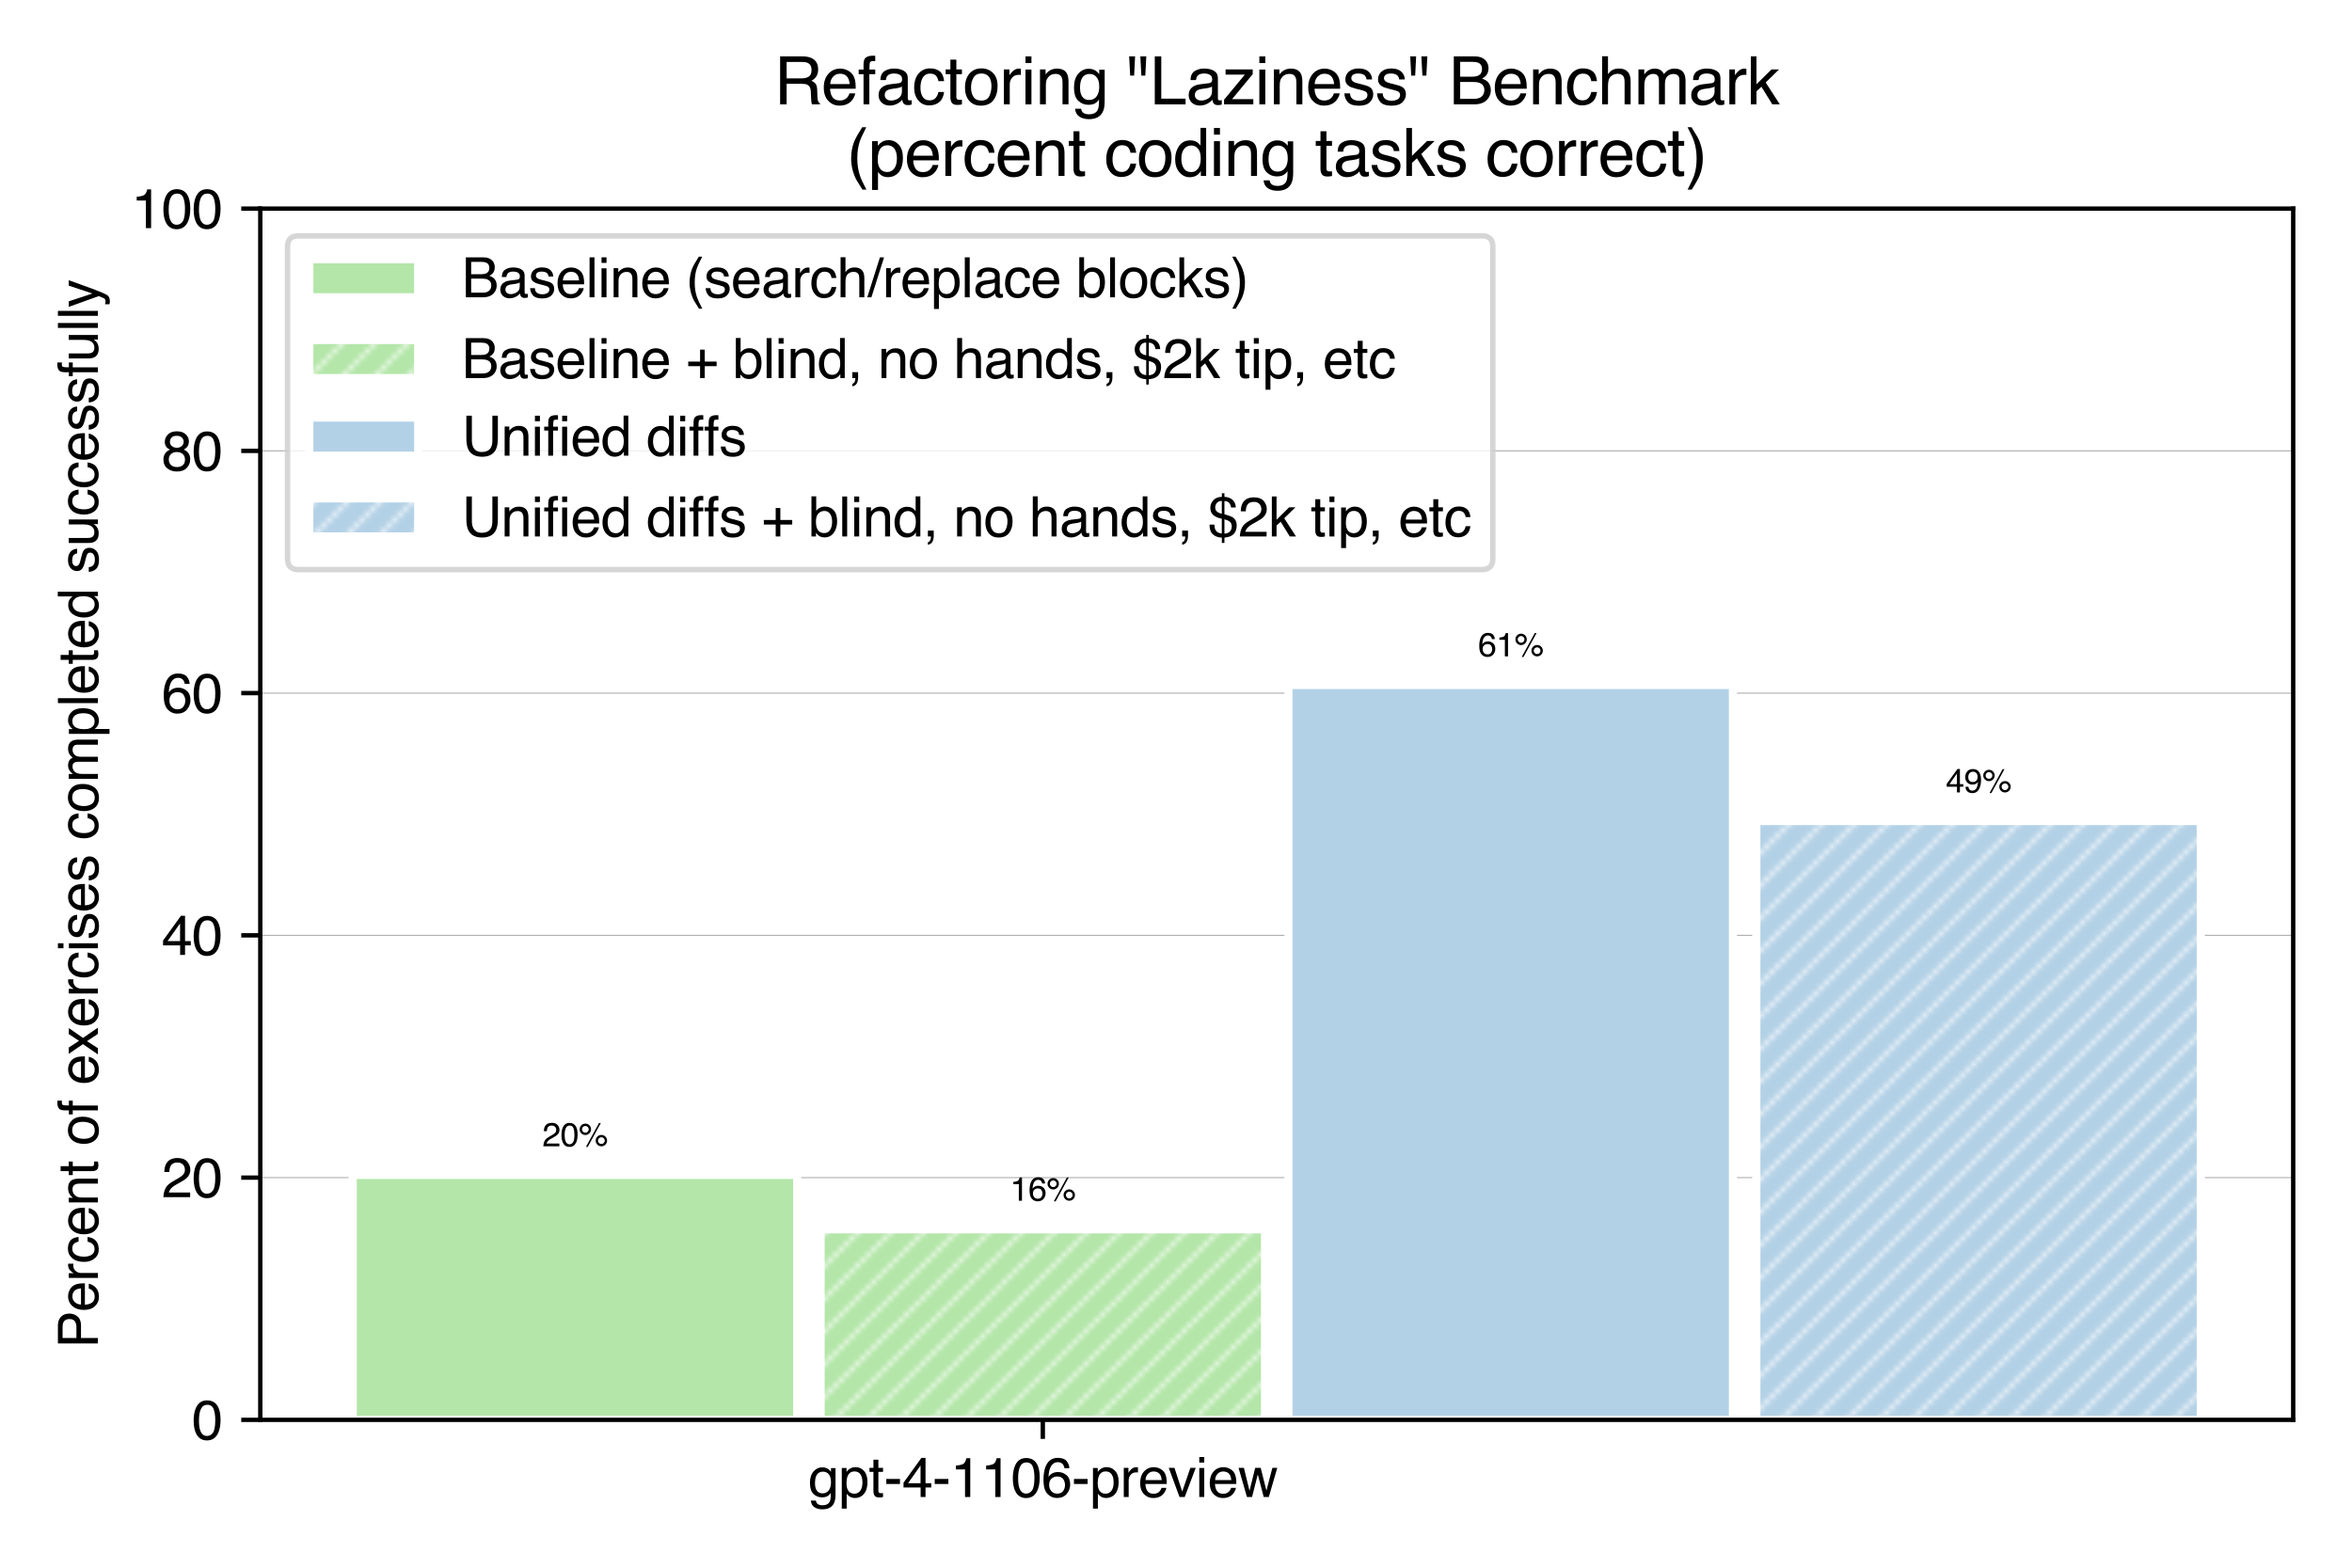 <svg xmlns="http://www.w3.org/2000/svg" xmlns:xlink="http://www.w3.org/1999/xlink" width="576" height="384" version="1.1" viewBox="0 0 432 288"><defs><style type="text/css">*{stroke-linejoin:round;stroke-linecap:butt}</style></defs><g id="figure_1"><g id="patch_1"><path d="M 0 288 L 432 288 L 432 0 L 0 0 z" style="fill:#fff"/></g><g id="axes_1"><g id="patch_2"><path d="M 47.81 260.84 L 421.2 260.84 L 421.2 38.328 L 47.81 38.328 z" style="fill:#fff"/></g><g id="matplotlib.axis_1"><g id="xtick_1"><g id="line2d_1"><defs><path id="ma02f6a44d0" d="M 0 0 L 0 3.5" style="stroke:#000;stroke-width:.8"/></defs><g><use x="191.537" y="260.84" xlink:href="#ma02f6a44d0" style="stroke:#000;stroke-width:.8"/></g></g><g id="text_1"><g transform="translate(148.462 275.013) scale(0.1 -0.1)"><defs><path id="Helvetica-67" d="M 1594 3406 Q 1988 3406 2281 3213 Q 2441 3103 2606 2894 L 2606 3316 L 3125 3316 L 3125 272 Q 3125 -366 2938 -734 Q 2588 -1416 1616 -1416 Q 1075 -1416 706 -1173 Q 338 -931 294 -416 L 866 -416 Q 906 -641 1028 -763 Q 1219 -950 1628 -950 Q 2275 -950 2475 -494 Q 2594 -225 2584 466 Q 2416 209 2178 84 Q 1941 -41 1550 -41 Q 1006 -41 598 345 Q 191 731 191 1622 Q 191 2463 602 2934 Q 1013 3406 1594 3406 z M 2606 1688 Q 2606 2309 2350 2609 Q 2094 2909 1697 2909 Q 1103 2909 884 2353 Q 769 2056 769 1575 Q 769 1009 998 714 Q 1228 419 1616 419 Q 2222 419 2469 966 Q 2606 1275 2606 1688 z M 1659 3428 L 1659 3428 z" transform="scale(0.016)"/><path id="Helvetica-70" d="M 1825 378 Q 2219 378 2480 708 Q 2741 1038 2741 1694 Q 2741 2094 2625 2381 Q 2406 2934 1825 2934 Q 1241 2934 1025 2350 Q 909 2038 909 1556 Q 909 1169 1025 897 Q 1244 378 1825 378 z M 369 3331 L 916 3331 L 916 2888 Q 1084 3116 1284 3241 Q 1569 3428 1953 3428 Q 2522 3428 2919 2992 Q 3316 2556 3316 1747 Q 3316 653 2744 184 Q 2381 -113 1900 -113 Q 1522 -113 1266 53 Q 1116 147 931 375 L 931 -1334 L 369 -1334 L 369 3331 z" transform="scale(0.016)"/><path id="Helvetica-74" d="M 525 4281 L 1094 4281 L 1094 3347 L 1628 3347 L 1628 2888 L 1094 2888 L 1094 703 Q 1094 528 1213 469 Q 1278 434 1431 434 Q 1472 434 1519 436 Q 1566 438 1628 444 L 1628 0 Q 1531 -28 1426 -40 Q 1322 -53 1200 -53 Q 806 -53 665 148 Q 525 350 525 672 L 525 2888 L 72 2888 L 72 3347 L 525 3347 L 525 4281 z" transform="scale(0.016)"/><path id="Helvetica-2d" d="M 266 2072 L 1834 2072 L 1834 1494 L 266 1494 L 266 2072 z" transform="scale(0.016)"/><path id="Helvetica-34" d="M 2116 1584 L 2116 3613 L 681 1584 L 2116 1584 z M 2125 0 L 2125 1094 L 163 1094 L 163 1644 L 2213 4488 L 2688 4488 L 2688 1584 L 3347 1584 L 3347 1094 L 2688 1094 L 2688 0 L 2125 0 z" transform="scale(0.016)"/><path id="Helvetica-31" d="M 613 3169 L 613 3600 Q 1222 3659 1462 3798 Q 1703 3938 1822 4456 L 2266 4456 L 2266 0 L 1666 0 L 1666 3169 L 613 3169 z" transform="scale(0.016)"/><path id="Helvetica-30" d="M 1731 4475 Q 2600 4475 2988 3759 Q 3288 3206 3288 2244 Q 3288 1331 3016 734 Q 2622 -122 1728 -122 Q 922 -122 528 578 Q 200 1163 200 2147 Q 200 2909 397 3456 Q 766 4475 1731 4475 z M 1725 391 Q 2163 391 2422 778 Q 2681 1166 2681 2222 Q 2681 2984 2493 3476 Q 2306 3969 1766 3969 Q 1269 3969 1039 3501 Q 809 3034 809 2125 Q 809 1441 956 1025 Q 1181 391 1725 391 z" transform="scale(0.016)"/><path id="Helvetica-36" d="M 1872 4494 Q 2622 4494 2917 4105 Q 3213 3716 3213 3303 L 2656 3303 Q 2606 3569 2497 3719 Q 2294 4000 1881 4000 Q 1409 4000 1131 3564 Q 853 3128 822 2316 Q 1016 2600 1309 2741 Q 1578 2866 1909 2866 Q 2472 2866 2890 2506 Q 3309 2147 3309 1434 Q 3309 825 2912 354 Q 2516 -116 1781 -116 Q 1153 -116 697 361 Q 241 838 241 1966 Q 241 2800 444 3381 Q 834 4494 1872 4494 z M 1831 384 Q 2275 384 2495 682 Q 2716 981 2716 1388 Q 2716 1731 2519 2042 Q 2322 2353 1803 2353 Q 1441 2353 1167 2112 Q 894 1872 894 1388 Q 894 963 1142 673 Q 1391 384 1831 384 z" transform="scale(0.016)"/><path id="Helvetica-72" d="M 428 3347 L 963 3347 L 963 2769 Q 1028 2938 1284 3180 Q 1541 3422 1875 3422 Q 1891 3422 1928 3419 Q 1966 3416 2056 3406 L 2056 2813 Q 2006 2822 1964 2825 Q 1922 2828 1872 2828 Q 1447 2828 1219 2554 Q 991 2281 991 1925 L 991 0 L 428 0 L 428 3347 z" transform="scale(0.016)"/><path id="Helvetica-65" d="M 1806 3422 Q 2163 3422 2497 3255 Q 2831 3088 3006 2822 Q 3175 2569 3231 2231 Q 3281 2000 3281 1494 L 828 1494 Q 844 984 1069 676 Q 1294 369 1766 369 Q 2206 369 2469 659 Q 2619 828 2681 1050 L 3234 1050 Q 3213 866 3089 639 Q 2966 413 2813 269 Q 2556 19 2178 -69 Q 1975 -119 1719 -119 Q 1094 -119 659 336 Q 225 791 225 1609 Q 225 2416 662 2919 Q 1100 3422 1806 3422 z M 2703 1941 Q 2669 2306 2544 2525 Q 2313 2931 1772 2931 Q 1384 2931 1121 2651 Q 859 2372 844 1941 L 2703 1941 z M 1753 3428 L 1753 3428 z" transform="scale(0.016)"/><path id="Helvetica-76" d="M 688 3347 L 1581 622 L 2516 3347 L 3131 3347 L 1869 0 L 1269 0 L 34 3347 L 688 3347 z" transform="scale(0.016)"/><path id="Helvetica-69" d="M 413 3331 L 984 3331 L 984 0 L 413 0 L 413 3331 z M 413 4591 L 984 4591 L 984 3953 L 413 3953 L 413 4591 z" transform="scale(0.016)"/><path id="Helvetica-77" d="M 672 3347 L 1316 709 L 1969 3347 L 2600 3347 L 3256 725 L 3941 3347 L 4503 3347 L 3531 0 L 2947 0 L 2266 2591 L 1606 0 L 1022 0 L 56 3347 L 672 3347 z" transform="scale(0.016)"/></defs><use xlink:href="#Helvetica-67"/><use x="55.615" xlink:href="#Helvetica-70"/><use x="111.23" xlink:href="#Helvetica-74"/><use x="139.014" xlink:href="#Helvetica-2d"/><use x="172.314" xlink:href="#Helvetica-34"/><use x="227.93" xlink:href="#Helvetica-2d"/><use x="261.23" xlink:href="#Helvetica-31"/><use x="316.846" xlink:href="#Helvetica-31"/><use x="372.461" xlink:href="#Helvetica-30"/><use x="428.076" xlink:href="#Helvetica-36"/><use x="483.691" xlink:href="#Helvetica-2d"/><use x="516.992" xlink:href="#Helvetica-70"/><use x="572.607" xlink:href="#Helvetica-72"/><use x="605.908" xlink:href="#Helvetica-65"/><use x="661.523" xlink:href="#Helvetica-76"/><use x="711.523" xlink:href="#Helvetica-69"/><use x="733.74" xlink:href="#Helvetica-65"/><use x="789.355" xlink:href="#Helvetica-77"/></g></g></g></g><g id="matplotlib.axis_2"><g id="ytick_1"><g id="line2d_2"><path d="M 47.81 260.84 L 421.2 260.84" clip-path="url(#p479ce647ef)" style="fill:none;stroke:#b0b0b0;stroke-width:.2;stroke-linecap:square"/></g><g id="line2d_3"><defs><path id="mff77fa9b35" d="M 0 0 L -3.5 0" style="stroke:#000;stroke-width:.8"/></defs><g><use x="47.81" y="260.84" xlink:href="#mff77fa9b35" style="stroke:#000;stroke-width:.8"/></g></g><g id="text_2"><g transform="translate(35.249 264.427) scale(0.1 -0.1)"><use xlink:href="#Helvetica-30"/></g></g></g><g id="ytick_2"><g id="line2d_4"><path d="M 47.81 216.338 L 421.2 216.338" clip-path="url(#p479ce647ef)" style="fill:none;stroke:#b0b0b0;stroke-width:.2;stroke-linecap:square"/></g><g id="line2d_5"><g><use x="47.81" y="216.338" xlink:href="#mff77fa9b35" style="stroke:#000;stroke-width:.8"/></g></g><g id="text_3"><g transform="translate(29.688 219.924) scale(0.1 -0.1)"><defs><path id="Helvetica-32" d="M 200 0 Q 231 578 439 1006 Q 647 1434 1250 1784 L 1850 2131 Q 2253 2366 2416 2531 Q 2672 2791 2672 3125 Q 2672 3516 2437 3745 Q 2203 3975 1813 3975 Q 1234 3975 1013 3538 Q 894 3303 881 2888 L 309 2888 Q 319 3472 525 3841 Q 891 4491 1816 4491 Q 2584 4491 2939 4075 Q 3294 3659 3294 3150 Q 3294 2613 2916 2231 Q 2697 2009 2131 1694 L 1703 1456 Q 1397 1288 1222 1134 Q 909 863 828 531 L 3272 531 L 3272 0 L 200 0 z" transform="scale(0.016)"/></defs><use xlink:href="#Helvetica-32"/><use x="55.615" xlink:href="#Helvetica-30"/></g></g></g><g id="ytick_3"><g id="line2d_6"><path d="M 47.81 171.835 L 421.2 171.835" clip-path="url(#p479ce647ef)" style="fill:none;stroke:#b0b0b0;stroke-width:.2;stroke-linecap:square"/></g><g id="line2d_7"><g><use x="47.81" y="171.835" xlink:href="#mff77fa9b35" style="stroke:#000;stroke-width:.8"/></g></g><g id="text_4"><g transform="translate(29.688 175.422) scale(0.1 -0.1)"><use xlink:href="#Helvetica-34"/><use x="55.615" xlink:href="#Helvetica-30"/></g></g></g><g id="ytick_4"><g id="line2d_8"><path d="M 47.81 127.333 L 421.2 127.333" clip-path="url(#p479ce647ef)" style="fill:none;stroke:#b0b0b0;stroke-width:.2;stroke-linecap:square"/></g><g id="line2d_9"><g><use x="47.81" y="127.333" xlink:href="#mff77fa9b35" style="stroke:#000;stroke-width:.8"/></g></g><g id="text_5"><g transform="translate(29.688 130.92) scale(0.1 -0.1)"><use xlink:href="#Helvetica-36"/><use x="55.615" xlink:href="#Helvetica-30"/></g></g></g><g id="ytick_5"><g id="line2d_10"><path d="M 47.81 82.83 L 421.2 82.83" clip-path="url(#p479ce647ef)" style="fill:none;stroke:#b0b0b0;stroke-width:.2;stroke-linecap:square"/></g><g id="line2d_11"><g><use x="47.81" y="82.83" xlink:href="#mff77fa9b35" style="stroke:#000;stroke-width:.8"/></g></g><g id="text_6"><g transform="translate(29.688 86.417) scale(0.1 -0.1)"><defs><path id="Helvetica-38" d="M 1741 2600 Q 2113 2600 2322 2808 Q 2531 3016 2531 3303 Q 2531 3553 2331 3762 Q 2131 3972 1722 3972 Q 1316 3972 1134 3762 Q 953 3553 953 3272 Q 953 2956 1187 2778 Q 1422 2600 1741 2600 z M 1775 384 Q 2166 384 2423 595 Q 2681 806 2681 1225 Q 2681 1659 2415 1884 Q 2150 2109 1734 2109 Q 1331 2109 1076 1879 Q 822 1650 822 1244 Q 822 894 1055 639 Q 1288 384 1775 384 z M 975 2384 Q 741 2484 609 2619 Q 363 2869 363 3269 Q 363 3769 725 4128 Q 1088 4488 1753 4488 Q 2397 4488 2762 4148 Q 3128 3809 3128 3356 Q 3128 2938 2916 2678 Q 2797 2531 2547 2391 Q 2825 2263 2984 2097 Q 3281 1784 3281 1284 Q 3281 694 2884 283 Q 2488 -128 1763 -128 Q 1109 -128 657 226 Q 206 581 206 1256 Q 206 1653 400 1942 Q 594 2231 975 2384 z" transform="scale(0.016)"/></defs><use xlink:href="#Helvetica-38"/><use x="55.615" xlink:href="#Helvetica-30"/></g></g></g><g id="ytick_6"><g id="line2d_12"><path d="M 47.81 38.328 L 421.2 38.328" clip-path="url(#p479ce647ef)" style="fill:none;stroke:#b0b0b0;stroke-width:.2;stroke-linecap:square"/></g><g id="line2d_13"><g><use x="47.81" y="38.328" xlink:href="#mff77fa9b35" style="stroke:#000;stroke-width:.8"/></g></g><g id="text_7"><g transform="translate(24.127 41.915) scale(0.1 -0.1)"><use xlink:href="#Helvetica-31"/><use x="55.615" xlink:href="#Helvetica-30"/><use x="111.23" xlink:href="#Helvetica-30"/></g></g></g><g id="text_8"><g transform="translate(17.983 247.677) rotate(-90) scale(0.1 -0.1)"><defs><path id="Helvetica-50" d="M 547 4591 L 2613 4591 Q 3225 4591 3600 4245 Q 3975 3900 3975 3275 Q 3975 2738 3640 2339 Q 3306 1941 2613 1941 L 1169 1941 L 1169 0 L 547 0 L 547 4591 z M 3347 3272 Q 3347 3778 2972 3959 Q 2766 4056 2406 4056 L 1169 4056 L 1169 2466 L 2406 2466 Q 2825 2466 3086 2644 Q 3347 2822 3347 3272 z" transform="scale(0.016)"/><path id="Helvetica-63" d="M 1703 3444 Q 2269 3444 2623 3169 Q 2978 2894 3050 2222 L 2503 2222 Q 2453 2531 2275 2736 Q 2097 2941 1703 2941 Q 1166 2941 934 2416 Q 784 2075 784 1575 Q 784 1072 996 728 Q 1209 384 1666 384 Q 2016 384 2220 598 Q 2425 813 2503 1184 L 3050 1184 Q 2956 519 2581 211 Q 2206 -97 1622 -97 Q 966 -97 575 383 Q 184 863 184 1581 Q 184 2463 612 2953 Q 1041 3444 1703 3444 z M 1616 3428 L 1616 3428 z" transform="scale(0.016)"/><path id="Helvetica-6e" d="M 413 3347 L 947 3347 L 947 2872 Q 1184 3166 1450 3294 Q 1716 3422 2041 3422 Q 2753 3422 3003 2925 Q 3141 2653 3141 2147 L 3141 0 L 2569 0 L 2569 2109 Q 2569 2416 2478 2603 Q 2328 2916 1934 2916 Q 1734 2916 1606 2875 Q 1375 2806 1200 2600 Q 1059 2434 1017 2257 Q 975 2081 975 1753 L 975 0 L 413 0 L 413 3347 z M 1734 3428 L 1734 3428 z" transform="scale(0.016)"/><path id="Helvetica-20" transform="scale(0.016)"/><path id="Helvetica-6f" d="M 1741 363 Q 2300 363 2508 786 Q 2716 1209 2716 1728 Q 2716 2197 2566 2491 Q 2328 2953 1747 2953 Q 1231 2953 997 2559 Q 763 2166 763 1609 Q 763 1075 997 719 Q 1231 363 1741 363 z M 1763 3444 Q 2409 3444 2856 3012 Q 3303 2581 3303 1744 Q 3303 934 2909 406 Q 2516 -122 1688 -122 Q 997 -122 590 345 Q 184 813 184 1600 Q 184 2444 612 2944 Q 1041 3444 1763 3444 z M 1744 3428 L 1744 3428 z" transform="scale(0.016)"/><path id="Helvetica-66" d="M 553 3856 Q 566 4206 675 4369 Q 872 4656 1434 4656 Q 1488 4656 1544 4653 Q 1600 4650 1672 4644 L 1672 4131 Q 1584 4138 1545 4139 Q 1506 4141 1472 4141 Q 1216 4141 1166 4008 Q 1116 3875 1116 3331 L 1672 3331 L 1672 2888 L 1109 2888 L 1109 0 L 553 0 L 553 2888 L 88 2888 L 88 3331 L 553 3331 L 553 3856 z" transform="scale(0.016)"/><path id="Helvetica-78" d="M 94 3347 L 822 3347 L 1591 2169 L 2369 3347 L 3053 3331 L 1925 1716 L 3103 0 L 2384 0 L 1553 1256 L 747 0 L 34 0 L 1213 1716 L 94 3347 z" transform="scale(0.016)"/><path id="Helvetica-73" d="M 747 1050 Q 772 769 888 619 Q 1100 347 1625 347 Q 1938 347 2175 483 Q 2413 619 2413 903 Q 2413 1119 2222 1231 Q 2100 1300 1741 1391 L 1294 1503 Q 866 1609 663 1741 Q 300 1969 300 2372 Q 300 2847 642 3140 Q 984 3434 1563 3434 Q 2319 3434 2653 2991 Q 2863 2709 2856 2384 L 2325 2384 Q 2309 2575 2191 2731 Q 1997 2953 1519 2953 Q 1200 2953 1036 2831 Q 872 2709 872 2509 Q 872 2291 1088 2159 Q 1213 2081 1456 2022 L 1828 1931 Q 2434 1784 2641 1647 Q 2969 1431 2969 969 Q 2969 522 2630 197 Q 2291 -128 1597 -128 Q 850 -128 539 211 Q 228 550 206 1050 L 747 1050 z M 1578 3428 L 1578 3428 z" transform="scale(0.016)"/><path id="Helvetica-6d" d="M 413 3347 L 969 3347 L 969 2872 Q 1169 3119 1331 3231 Q 1609 3422 1963 3422 Q 2363 3422 2606 3225 Q 2744 3113 2856 2894 Q 3044 3163 3297 3292 Q 3550 3422 3866 3422 Q 4541 3422 4784 2934 Q 4916 2672 4916 2228 L 4916 0 L 4331 0 L 4331 2325 Q 4331 2659 4164 2784 Q 3997 2909 3756 2909 Q 3425 2909 3186 2687 Q 2947 2466 2947 1947 L 2947 0 L 2375 0 L 2375 2184 Q 2375 2525 2294 2681 Q 2166 2916 1816 2916 Q 1497 2916 1236 2669 Q 975 2422 975 1775 L 975 0 L 413 0 L 413 3347 z" transform="scale(0.016)"/><path id="Helvetica-6c" d="M 428 4591 L 991 4591 L 991 0 L 428 0 L 428 4591 z" transform="scale(0.016)"/><path id="Helvetica-64" d="M 769 1634 Q 769 1097 997 734 Q 1225 372 1728 372 Q 2119 372 2370 708 Q 2622 1044 2622 1672 Q 2622 2306 2362 2611 Q 2103 2916 1722 2916 Q 1297 2916 1033 2591 Q 769 2266 769 1634 z M 1616 3406 Q 2000 3406 2259 3244 Q 2409 3150 2600 2916 L 2600 4606 L 3141 4606 L 3141 0 L 2634 0 L 2634 466 Q 2438 156 2169 18 Q 1900 -119 1553 -119 Q 994 -119 584 351 Q 175 822 175 1603 Q 175 2334 548 2870 Q 922 3406 1616 3406 z" transform="scale(0.016)"/><path id="Helvetica-75" d="M 975 3347 L 975 1125 Q 975 869 1056 706 Q 1206 406 1616 406 Q 2203 406 2416 931 Q 2531 1213 2531 1703 L 2531 3347 L 3094 3347 L 3094 0 L 2563 0 L 2569 494 Q 2459 303 2297 172 Q 1975 -91 1516 -91 Q 800 -91 541 388 Q 400 644 400 1072 L 400 3347 L 975 3347 z M 1747 3428 L 1747 3428 z" transform="scale(0.016)"/><path id="Helvetica-79" d="M 2503 3347 L 3125 3347 Q 3006 3025 2597 1878 Q 2291 1016 2084 472 Q 1597 -809 1397 -1090 Q 1197 -1372 709 -1372 Q 591 -1372 527 -1362 Q 463 -1353 369 -1328 L 369 -816 Q 516 -856 581 -865 Q 647 -875 697 -875 Q 853 -875 926 -823 Q 1000 -772 1050 -697 Q 1066 -672 1162 -440 Q 1259 -209 1303 -97 L 66 3347 L 703 3347 L 1600 622 L 2503 3347 z M 1597 3428 L 1597 3428 z" transform="scale(0.016)"/></defs><use xlink:href="#Helvetica-50"/><use x="66.699" xlink:href="#Helvetica-65"/><use x="122.314" xlink:href="#Helvetica-72"/><use x="155.615" xlink:href="#Helvetica-63"/><use x="205.615" xlink:href="#Helvetica-65"/><use x="261.23" xlink:href="#Helvetica-6e"/><use x="316.846" xlink:href="#Helvetica-74"/><use x="344.629" xlink:href="#Helvetica-20"/><use x="372.412" xlink:href="#Helvetica-6f"/><use x="428.027" xlink:href="#Helvetica-66"/><use x="455.811" xlink:href="#Helvetica-20"/><use x="483.594" xlink:href="#Helvetica-65"/><use x="539.209" xlink:href="#Helvetica-78"/><use x="589.209" xlink:href="#Helvetica-65"/><use x="644.824" xlink:href="#Helvetica-72"/><use x="678.125" xlink:href="#Helvetica-63"/><use x="728.125" xlink:href="#Helvetica-69"/><use x="750.342" xlink:href="#Helvetica-73"/><use x="800.342" xlink:href="#Helvetica-65"/><use x="855.957" xlink:href="#Helvetica-73"/><use x="905.957" xlink:href="#Helvetica-20"/><use x="933.74" xlink:href="#Helvetica-63"/><use x="983.74" xlink:href="#Helvetica-6f"/><use x="1039.355" xlink:href="#Helvetica-6d"/><use x="1122.656" xlink:href="#Helvetica-70"/><use x="1178.271" xlink:href="#Helvetica-6c"/><use x="1200.488" xlink:href="#Helvetica-65"/><use x="1256.104" xlink:href="#Helvetica-74"/><use x="1283.887" xlink:href="#Helvetica-65"/><use x="1339.502" xlink:href="#Helvetica-64"/><use x="1395.117" xlink:href="#Helvetica-20"/><use x="1422.9" xlink:href="#Helvetica-73"/><use x="1472.9" xlink:href="#Helvetica-75"/><use x="1528.516" xlink:href="#Helvetica-63"/><use x="1578.516" xlink:href="#Helvetica-63"/><use x="1628.516" xlink:href="#Helvetica-65"/><use x="1684.131" xlink:href="#Helvetica-73"/><use x="1734.131" xlink:href="#Helvetica-73"/><use x="1784.131" xlink:href="#Helvetica-66"/><use x="1811.914" xlink:href="#Helvetica-75"/><use x="1867.529" xlink:href="#Helvetica-6c"/><use x="1889.746" xlink:href="#Helvetica-6c"/><use x="1911.963" xlink:href="#Helvetica-79"/></g></g></g><g id="patch_3"><path d="M 64.782 260.84 L 146.421 260.84 L 146.421 215.838 L 64.782 215.838 z" clip-path="url(#p479ce647ef)" style="fill:#b3e6a8;stroke:#fff;stroke-width:1.5;stroke-linejoin:miter"/></g><g id="patch_4"><path d="M 150.718 260.84 L 232.357 260.84 L 232.357 225.838 L 150.718 225.838 z" clip-path="url(#p479ce647ef)" style="fill:url(#h762c7e11f2);stroke:#fff;stroke-width:1.5;stroke-linejoin:miter"/></g><g id="patch_5"><path d="M 236.653 260.84 L 318.292 260.84 L 318.292 125.833 L 236.653 125.833 z" clip-path="url(#p479ce647ef)" style="fill:#b3d1e6;stroke:#fff;stroke-width:1.5;stroke-linejoin:miter"/></g><g id="patch_6"><path d="M 322.589 260.84 L 404.228 260.84 L 404.228 150.834 L 322.589 150.834 z" clip-path="url(#p479ce647ef)" style="fill:url(#h26d9048a8e);stroke:#fff;stroke-width:1.5;stroke-linejoin:miter"/></g><g id="patch_7"><path d="M 47.81 260.84 L 47.81 38.328" style="fill:none;stroke:#000;stroke-width:.8;stroke-linejoin:miter;stroke-linecap:square"/></g><g id="patch_8"><path d="M 421.2 260.84 L 421.2 38.328" style="fill:none;stroke:#000;stroke-width:.8;stroke-linejoin:miter;stroke-linecap:square"/></g><g id="patch_9"><path d="M 47.81 260.84 L 421.2 260.84" style="fill:none;stroke:#000;stroke-width:.8;stroke-linejoin:miter;stroke-linecap:square"/></g><g id="patch_10"><path d="M 47.81 38.328 L 421.2 38.328" style="fill:none;stroke:#000;stroke-width:.8;stroke-linejoin:miter;stroke-linecap:square"/></g><g id="text_9"><g transform="translate(99.597 210.587) scale(0.06 -0.06)"><defs><path id="Helvetica-25" d="M 4363 2175 Q 4813 2175 5131 1856 Q 5450 1538 5450 1088 Q 5450 638 5131 319 Q 4813 0 4363 0 Q 3909 0 3590 319 Q 3272 638 3272 1088 Q 3272 1538 3590 1856 Q 3909 2175 4363 2175 z M 3909 4456 L 4256 4456 L 1753 -119 L 1406 -119 L 3909 4456 z M 1294 2606 Q 1563 2606 1752 2795 Q 1941 2984 1941 3250 Q 1941 3516 1752 3705 Q 1563 3894 1294 3894 Q 1028 3894 839 3706 Q 650 3519 650 3250 Q 650 2984 839 2795 Q 1028 2606 1294 2606 z M 1294 4341 Q 1747 4341 2065 4020 Q 2384 3700 2384 3250 Q 2384 2800 2065 2481 Q 1747 2163 1294 2163 Q 844 2163 525 2481 Q 206 2800 206 3250 Q 206 3700 525 4020 Q 844 4341 1294 4341 z M 4363 444 Q 4628 444 4817 633 Q 5006 822 5006 1088 Q 5006 1353 4817 1542 Q 4628 1731 4363 1731 Q 4094 1731 3905 1542 Q 3716 1353 3716 1088 Q 3716 822 3905 633 Q 4094 444 4363 444 z" transform="scale(0.016)"/></defs><use xlink:href="#Helvetica-32"/><use x="55.615" xlink:href="#Helvetica-30"/><use x="111.23" xlink:href="#Helvetica-25"/></g></g><g id="text_10"><g transform="translate(185.533 220.587) scale(0.06 -0.06)"><use xlink:href="#Helvetica-31"/><use x="55.615" xlink:href="#Helvetica-36"/><use x="111.23" xlink:href="#Helvetica-25"/></g></g><g id="text_11"><g transform="translate(271.469 120.582) scale(0.06 -0.06)"><use xlink:href="#Helvetica-36"/><use x="55.615" xlink:href="#Helvetica-31"/><use x="111.23" xlink:href="#Helvetica-25"/></g></g><g id="text_12"><g transform="translate(357.404 145.583) scale(0.06 -0.06)"><defs><path id="Helvetica-39" d="M 850 1081 Q 875 616 1209 438 Q 1381 344 1597 344 Q 2000 344 2284 680 Q 2569 1016 2688 2044 Q 2500 1747 2223 1626 Q 1947 1506 1628 1506 Q 981 1506 604 1909 Q 228 2313 228 2947 Q 228 3556 600 4018 Q 972 4481 1697 4481 Q 2675 4481 3047 3600 Q 3253 3116 3253 2388 Q 3253 1566 3006 931 Q 2597 -125 1619 -125 Q 963 -125 622 219 Q 281 563 281 1081 L 850 1081 z M 1703 2000 Q 2038 2000 2314 2220 Q 2591 2441 2591 2991 Q 2591 3484 2342 3726 Q 2094 3969 1709 3969 Q 1297 3969 1055 3692 Q 813 3416 813 2953 Q 813 2516 1025 2258 Q 1238 2000 1703 2000 z" transform="scale(0.016)"/></defs><use xlink:href="#Helvetica-34"/><use x="55.615" xlink:href="#Helvetica-39"/><use x="111.23" xlink:href="#Helvetica-25"/></g></g><g id="text_13"><g transform="translate(142.207 19.174) scale(0.12 -0.12)"><defs><path id="Helvetica-52" d="M 2622 2488 Q 3059 2488 3314 2663 Q 3569 2838 3569 3294 Q 3569 3784 3213 3963 Q 3022 4056 2703 4056 L 1184 4056 L 1184 2488 L 2622 2488 z M 563 4591 L 2688 4591 Q 3213 4591 3553 4438 Q 4200 4144 4200 3353 Q 4200 2941 4029 2678 Q 3859 2416 3553 2256 Q 3822 2147 3958 1969 Q 4094 1791 4109 1391 L 4131 775 Q 4141 513 4175 384 Q 4231 166 4375 103 L 4375 0 L 3613 0 Q 3581 59 3562 153 Q 3544 247 3531 516 L 3494 1281 Q 3472 1731 3159 1884 Q 2981 1969 2600 1969 L 1184 1969 L 1184 0 L 563 0 L 563 4591 z" transform="scale(0.016)"/><path id="Helvetica-61" d="M 844 891 Q 844 647 1022 506 Q 1200 366 1444 366 Q 1741 366 2019 503 Q 2488 731 2488 1250 L 2488 1703 Q 2384 1638 2221 1594 Q 2059 1550 1903 1531 L 1563 1488 Q 1256 1447 1103 1359 Q 844 1213 844 891 z M 2206 2028 Q 2400 2053 2466 2191 Q 2503 2266 2503 2406 Q 2503 2694 2298 2823 Q 2094 2953 1713 2953 Q 1272 2953 1088 2716 Q 984 2584 953 2325 L 428 2325 Q 444 2944 830 3186 Q 1216 3428 1725 3428 Q 2316 3428 2684 3203 Q 3050 2978 3050 2503 L 3050 575 Q 3050 488 3086 434 Q 3122 381 3238 381 Q 3275 381 3322 386 Q 3369 391 3422 400 L 3422 -16 Q 3291 -53 3222 -62 Q 3153 -72 3034 -72 Q 2744 -72 2613 134 Q 2544 244 2516 444 Q 2344 219 2022 53 Q 1700 -113 1313 -113 Q 847 -113 551 170 Q 256 453 256 878 Q 256 1344 547 1600 Q 838 1856 1309 1916 L 2206 2028 z M 1741 3428 L 1741 3428 z" transform="scale(0.016)"/><path id="Helvetica-22" d="M 1894 4591 L 1800 2753 L 1422 2753 L 1325 4591 L 1894 4591 z M 822 4591 L 731 2753 L 353 2753 L 256 4591 L 822 4591 z" transform="scale(0.016)"/><path id="Helvetica-4c" d="M 488 4591 L 1109 4591 L 1109 547 L 3434 547 L 3434 0 L 488 0 L 488 4591 z" transform="scale(0.016)"/><path id="Helvetica-7a" d="M 163 444 L 2147 2844 L 309 2844 L 309 3347 L 2903 3347 L 2903 2888 L 931 503 L 2963 503 L 2963 0 L 163 0 L 163 444 z M 1609 3428 L 1609 3428 z" transform="scale(0.016)"/><path id="Helvetica-42" d="M 2213 2650 Q 2606 2650 2825 2759 Q 3169 2931 3169 3378 Q 3169 3828 2803 3984 Q 2597 4072 2191 4072 L 1081 4072 L 1081 2650 L 2213 2650 z M 2422 531 Q 2994 531 3238 863 Q 3391 1072 3391 1369 Q 3391 1869 2944 2050 Q 2706 2147 2316 2147 L 1081 2147 L 1081 531 L 2422 531 z M 472 4591 L 2444 4591 Q 3250 4591 3591 4109 Q 3791 3825 3791 3453 Q 3791 3019 3544 2741 Q 3416 2594 3175 2472 Q 3528 2338 3703 2169 Q 4013 1869 4013 1341 Q 4013 897 3734 538 Q 3319 0 2413 0 L 472 0 L 472 4591 z" transform="scale(0.016)"/><path id="Helvetica-68" d="M 413 4606 L 975 4606 L 975 2894 Q 1175 3147 1334 3250 Q 1606 3428 2013 3428 Q 2741 3428 3000 2919 Q 3141 2641 3141 2147 L 3141 0 L 2563 0 L 2563 2109 Q 2563 2478 2469 2650 Q 2316 2925 1894 2925 Q 1544 2925 1259 2684 Q 975 2444 975 1775 L 975 0 L 413 0 L 413 4606 z" transform="scale(0.016)"/><path id="Helvetica-6b" d="M 400 4591 L 941 4591 L 941 1925 L 2384 3347 L 3103 3347 L 1822 2094 L 3175 0 L 2456 0 L 1413 1688 L 941 1256 L 941 0 L 400 0 L 400 4591 z" transform="scale(0.016)"/></defs><use xlink:href="#Helvetica-52"/><use x="72.217" xlink:href="#Helvetica-65"/><use x="127.832" xlink:href="#Helvetica-66"/><use x="155.615" xlink:href="#Helvetica-61"/><use x="211.23" xlink:href="#Helvetica-63"/><use x="261.23" xlink:href="#Helvetica-74"/><use x="289.014" xlink:href="#Helvetica-6f"/><use x="344.629" xlink:href="#Helvetica-72"/><use x="377.93" xlink:href="#Helvetica-69"/><use x="400.146" xlink:href="#Helvetica-6e"/><use x="455.762" xlink:href="#Helvetica-67"/><use x="511.377" xlink:href="#Helvetica-20"/><use x="539.16" xlink:href="#Helvetica-22"/><use x="574.658" xlink:href="#Helvetica-4c"/><use x="630.273" xlink:href="#Helvetica-61"/><use x="685.889" xlink:href="#Helvetica-7a"/><use x="735.889" xlink:href="#Helvetica-69"/><use x="758.105" xlink:href="#Helvetica-6e"/><use x="813.721" xlink:href="#Helvetica-65"/><use x="869.336" xlink:href="#Helvetica-73"/><use x="919.336" xlink:href="#Helvetica-73"/><use x="969.336" xlink:href="#Helvetica-22"/><use x="1004.834" xlink:href="#Helvetica-20"/><use x="1032.617" xlink:href="#Helvetica-42"/><use x="1099.316" xlink:href="#Helvetica-65"/><use x="1154.932" xlink:href="#Helvetica-6e"/><use x="1210.547" xlink:href="#Helvetica-63"/><use x="1260.547" xlink:href="#Helvetica-68"/><use x="1316.162" xlink:href="#Helvetica-6d"/><use x="1399.463" xlink:href="#Helvetica-61"/><use x="1455.078" xlink:href="#Helvetica-72"/><use x="1488.379" xlink:href="#Helvetica-6b"/></g><g transform="translate(155.479 32.328) scale(0.12 -0.12)"><defs><path id="Helvetica-28" d="M 1894 4666 Q 1403 3713 1256 3263 Q 1034 2578 1034 1681 Q 1034 775 1288 25 Q 1444 -438 1903 -1306 L 1525 -1306 Q 1069 -594 959 -397 Q 850 -200 722 138 Q 547 600 478 1125 Q 444 1397 444 1644 Q 444 2569 734 3291 Q 919 3750 1503 4666 L 1894 4666 z" transform="scale(0.016)"/><path id="Helvetica-29" d="M 222 -1306 Q 719 -338 863 106 Q 1081 778 1081 1681 Q 1081 2584 828 3334 Q 672 3797 213 4666 L 591 4666 Q 1072 3897 1173 3717 Q 1275 3538 1394 3222 Q 1544 2831 1608 2450 Q 1672 2069 1672 1716 Q 1672 791 1378 66 Q 1194 -400 613 -1306 L 222 -1306 z" transform="scale(0.016)"/></defs><use xlink:href="#Helvetica-28"/><use x="33.301" xlink:href="#Helvetica-70"/><use x="88.916" xlink:href="#Helvetica-65"/><use x="144.531" xlink:href="#Helvetica-72"/><use x="177.832" xlink:href="#Helvetica-63"/><use x="227.832" xlink:href="#Helvetica-65"/><use x="283.447" xlink:href="#Helvetica-6e"/><use x="339.063" xlink:href="#Helvetica-74"/><use x="366.846" xlink:href="#Helvetica-20"/><use x="394.629" xlink:href="#Helvetica-63"/><use x="444.629" xlink:href="#Helvetica-6f"/><use x="500.244" xlink:href="#Helvetica-64"/><use x="555.859" xlink:href="#Helvetica-69"/><use x="578.076" xlink:href="#Helvetica-6e"/><use x="633.691" xlink:href="#Helvetica-67"/><use x="689.307" xlink:href="#Helvetica-20"/><use x="717.09" xlink:href="#Helvetica-74"/><use x="744.873" xlink:href="#Helvetica-61"/><use x="800.488" xlink:href="#Helvetica-73"/><use x="850.488" xlink:href="#Helvetica-6b"/><use x="900.488" xlink:href="#Helvetica-73"/><use x="950.488" xlink:href="#Helvetica-20"/><use x="978.271" xlink:href="#Helvetica-63"/><use x="1028.271" xlink:href="#Helvetica-6f"/><use x="1083.887" xlink:href="#Helvetica-72"/><use x="1117.188" xlink:href="#Helvetica-72"/><use x="1150.488" xlink:href="#Helvetica-65"/><use x="1206.104" xlink:href="#Helvetica-63"/><use x="1256.104" xlink:href="#Helvetica-74"/><use x="1283.887" xlink:href="#Helvetica-29"/></g></g><g id="legend_1"><g id="patch_11"><path d="M 54.81 104.639 L 272.19 104.639 Q 274.19 104.639 274.19 102.639 L 274.19 45.328 Q 274.19 43.328 272.19 43.328 L 54.81 43.328 Q 52.81 43.328 52.81 45.328 L 52.81 102.639 Q 52.81 104.639 54.81 104.639 z" style="fill:#fff;opacity:.8;stroke:#ccc;stroke-linejoin:miter"/></g><g id="patch_12"><path d="M 56.81 54.619 L 76.81 54.619 L 76.81 47.619 L 56.81 47.619 z" style="fill:#b3e6a8;stroke:#fff;stroke-width:1.5;stroke-linejoin:miter"/></g><g id="text_14"><g transform="translate(84.81 54.619) scale(0.1 -0.1)"><defs><path id="Helvetica-2f" d="M 1456 4591 L 1931 4591 L 475 0 L 0 0 L 1456 4591 z" transform="scale(0.016)"/><path id="Helvetica-62" d="M 369 4606 L 916 4606 L 916 2941 Q 1100 3181 1356 3307 Q 1613 3434 1913 3434 Q 2538 3434 2927 3004 Q 3316 2575 3316 1738 Q 3316 944 2931 419 Q 2547 -106 1866 -106 Q 1484 -106 1222 78 Q 1066 188 888 428 L 888 0 L 369 0 L 369 4606 z M 1831 391 Q 2288 391 2514 753 Q 2741 1116 2741 1709 Q 2741 2238 2514 2584 Q 2288 2931 1847 2931 Q 1463 2931 1173 2647 Q 884 2363 884 1709 Q 884 1238 1003 944 Q 1225 391 1831 391 z" transform="scale(0.016)"/></defs><use xlink:href="#Helvetica-42"/><use x="66.699" xlink:href="#Helvetica-61"/><use x="122.314" xlink:href="#Helvetica-73"/><use x="172.314" xlink:href="#Helvetica-65"/><use x="227.93" xlink:href="#Helvetica-6c"/><use x="250.146" xlink:href="#Helvetica-69"/><use x="272.363" xlink:href="#Helvetica-6e"/><use x="327.979" xlink:href="#Helvetica-65"/><use x="383.594" xlink:href="#Helvetica-20"/><use x="411.377" xlink:href="#Helvetica-28"/><use x="444.678" xlink:href="#Helvetica-73"/><use x="494.678" xlink:href="#Helvetica-65"/><use x="550.293" xlink:href="#Helvetica-61"/><use x="605.908" xlink:href="#Helvetica-72"/><use x="639.209" xlink:href="#Helvetica-63"/><use x="689.209" xlink:href="#Helvetica-68"/><use x="744.824" xlink:href="#Helvetica-2f"/><use x="772.607" xlink:href="#Helvetica-72"/><use x="805.908" xlink:href="#Helvetica-65"/><use x="861.523" xlink:href="#Helvetica-70"/><use x="917.139" xlink:href="#Helvetica-6c"/><use x="939.355" xlink:href="#Helvetica-61"/><use x="994.971" xlink:href="#Helvetica-63"/><use x="1044.971" xlink:href="#Helvetica-65"/><use x="1100.586" xlink:href="#Helvetica-20"/><use x="1128.369" xlink:href="#Helvetica-62"/><use x="1183.984" xlink:href="#Helvetica-6c"/><use x="1206.201" xlink:href="#Helvetica-6f"/><use x="1261.816" xlink:href="#Helvetica-63"/><use x="1311.816" xlink:href="#Helvetica-6b"/><use x="1361.816" xlink:href="#Helvetica-73"/><use x="1411.816" xlink:href="#Helvetica-29"/></g></g><g id="patch_13"><path d="M 56.81 69.458 L 76.81 69.458 L 76.81 62.458 L 56.81 62.458 z" style="fill:url(#h762c7e11f2);stroke:#fff;stroke-width:1.5;stroke-linejoin:miter"/></g><g id="text_15"><g transform="translate(84.81 69.458) scale(0.1 -0.1)"><defs><path id="Helvetica-2b" d="M 288 1369 L 288 1894 L 1650 1894 L 1650 3266 L 2184 3266 L 2184 1894 L 3547 1894 L 3547 1369 L 2184 1369 L 2184 0 L 1650 0 L 1650 1369 L 288 1369 z" transform="scale(0.016)"/><path id="Helvetica-2c" d="M 531 -653 Q 747 -616 834 -350 Q 881 -209 881 -78 Q 881 -56 879 -39 Q 878 -22 872 0 L 531 0 L 531 681 L 1200 681 L 1200 50 Q 1200 -322 1050 -603 Q 900 -884 531 -950 L 531 -653 z" transform="scale(0.016)"/><path id="Helvetica-24" d="M 1909 325 Q 2444 350 2647 716 Q 2753 903 2753 1150 Q 2753 1541 2466 1744 Q 2300 1863 1909 1969 L 1909 325 z M 850 3341 Q 850 3031 1054 2856 Q 1259 2681 1606 2613 L 1606 4081 Q 1197 4066 1023 3831 Q 850 3597 850 3341 z M 288 3303 Q 288 3778 636 4159 Q 984 4541 1613 4547 L 1613 4963 L 1909 4963 L 1909 4553 Q 2531 4509 2864 4186 Q 3197 3863 3213 3331 L 2666 3331 Q 2644 3569 2538 3741 Q 2341 4056 1909 4072 L 1909 2553 Q 2634 2350 2894 2172 Q 3316 1878 3316 1303 Q 3316 472 2775 122 Q 2475 -72 1909 -134 L 1909 -741 L 1613 -741 L 1613 -134 Q 703 -75 378 509 Q 200 825 200 1363 L 753 1363 Q 778 934 888 738 Q 1081 384 1606 341 L 1606 2044 Q 931 2172 609 2472 Q 288 2772 288 3303 z" transform="scale(0.016)"/></defs><use xlink:href="#Helvetica-42"/><use x="66.699" xlink:href="#Helvetica-61"/><use x="122.314" xlink:href="#Helvetica-73"/><use x="172.314" xlink:href="#Helvetica-65"/><use x="227.93" xlink:href="#Helvetica-6c"/><use x="250.146" xlink:href="#Helvetica-69"/><use x="272.363" xlink:href="#Helvetica-6e"/><use x="327.979" xlink:href="#Helvetica-65"/><use x="383.594" xlink:href="#Helvetica-20"/><use x="411.377" xlink:href="#Helvetica-2b"/><use x="469.775" xlink:href="#Helvetica-20"/><use x="497.559" xlink:href="#Helvetica-62"/><use x="553.174" xlink:href="#Helvetica-6c"/><use x="575.391" xlink:href="#Helvetica-69"/><use x="597.607" xlink:href="#Helvetica-6e"/><use x="653.223" xlink:href="#Helvetica-64"/><use x="708.838" xlink:href="#Helvetica-2c"/><use x="736.621" xlink:href="#Helvetica-20"/><use x="764.404" xlink:href="#Helvetica-6e"/><use x="820.02" xlink:href="#Helvetica-6f"/><use x="875.635" xlink:href="#Helvetica-20"/><use x="903.418" xlink:href="#Helvetica-68"/><use x="959.033" xlink:href="#Helvetica-61"/><use x="1014.648" xlink:href="#Helvetica-6e"/><use x="1070.264" xlink:href="#Helvetica-64"/><use x="1125.879" xlink:href="#Helvetica-73"/><use x="1175.879" xlink:href="#Helvetica-2c"/><use x="1203.662" xlink:href="#Helvetica-20"/><use x="1231.445" xlink:href="#Helvetica-24"/><use x="1287.061" xlink:href="#Helvetica-32"/><use x="1342.676" xlink:href="#Helvetica-6b"/><use x="1392.676" xlink:href="#Helvetica-20"/><use x="1420.459" xlink:href="#Helvetica-74"/><use x="1448.242" xlink:href="#Helvetica-69"/><use x="1470.459" xlink:href="#Helvetica-70"/><use x="1526.074" xlink:href="#Helvetica-2c"/><use x="1553.857" xlink:href="#Helvetica-20"/><use x="1581.641" xlink:href="#Helvetica-65"/><use x="1637.256" xlink:href="#Helvetica-74"/><use x="1665.039" xlink:href="#Helvetica-63"/></g></g><g id="patch_14"><path d="M 56.81 83.716 L 76.81 83.716 L 76.81 76.716 L 56.81 76.716 z" style="fill:#b3d1e6;stroke:#fff;stroke-width:1.5;stroke-linejoin:miter"/></g><g id="text_16"><g transform="translate(84.81 83.716) scale(0.1 -0.1)"><defs><path id="Helvetica-55" d="M 1163 4591 L 1163 1753 Q 1163 1253 1350 922 Q 1628 422 2288 422 Q 3078 422 3363 963 Q 3516 1256 3516 1753 L 3516 4591 L 4147 4591 L 4147 2013 Q 4147 1166 3919 709 Q 3500 -122 2338 -122 Q 1175 -122 759 709 Q 531 1166 531 2013 L 531 4591 L 1163 4591 z M 2341 4591 L 2341 4591 z" transform="scale(0.016)"/></defs><use xlink:href="#Helvetica-55"/><use x="72.217" xlink:href="#Helvetica-6e"/><use x="127.832" xlink:href="#Helvetica-69"/><use x="150.049" xlink:href="#Helvetica-66"/><use x="177.832" xlink:href="#Helvetica-69"/><use x="200.049" xlink:href="#Helvetica-65"/><use x="255.664" xlink:href="#Helvetica-64"/><use x="311.279" xlink:href="#Helvetica-20"/><use x="339.063" xlink:href="#Helvetica-64"/><use x="394.678" xlink:href="#Helvetica-69"/><use x="416.895" xlink:href="#Helvetica-66"/><use x="444.678" xlink:href="#Helvetica-66"/><use x="472.461" xlink:href="#Helvetica-73"/></g></g><g id="patch_15"><path d="M 56.81 98.555 L 76.81 98.555 L 76.81 91.555 L 56.81 91.555 z" style="fill:url(#h26d9048a8e);stroke:#fff;stroke-width:1.5;stroke-linejoin:miter"/></g><g id="text_17"><g transform="translate(84.81 98.555) scale(0.1 -0.1)"><use xlink:href="#Helvetica-55"/><use x="72.217" xlink:href="#Helvetica-6e"/><use x="127.832" xlink:href="#Helvetica-69"/><use x="150.049" xlink:href="#Helvetica-66"/><use x="177.832" xlink:href="#Helvetica-69"/><use x="200.049" xlink:href="#Helvetica-65"/><use x="255.664" xlink:href="#Helvetica-64"/><use x="311.279" xlink:href="#Helvetica-20"/><use x="339.063" xlink:href="#Helvetica-64"/><use x="394.678" xlink:href="#Helvetica-69"/><use x="416.895" xlink:href="#Helvetica-66"/><use x="444.678" xlink:href="#Helvetica-66"/><use x="472.461" xlink:href="#Helvetica-73"/><use x="522.461" xlink:href="#Helvetica-20"/><use x="550.244" xlink:href="#Helvetica-2b"/><use x="608.643" xlink:href="#Helvetica-20"/><use x="636.426" xlink:href="#Helvetica-62"/><use x="692.041" xlink:href="#Helvetica-6c"/><use x="714.258" xlink:href="#Helvetica-69"/><use x="736.475" xlink:href="#Helvetica-6e"/><use x="792.09" xlink:href="#Helvetica-64"/><use x="847.705" xlink:href="#Helvetica-2c"/><use x="875.488" xlink:href="#Helvetica-20"/><use x="903.271" xlink:href="#Helvetica-6e"/><use x="958.887" xlink:href="#Helvetica-6f"/><use x="1014.502" xlink:href="#Helvetica-20"/><use x="1042.285" xlink:href="#Helvetica-68"/><use x="1097.9" xlink:href="#Helvetica-61"/><use x="1153.516" xlink:href="#Helvetica-6e"/><use x="1209.131" xlink:href="#Helvetica-64"/><use x="1264.746" xlink:href="#Helvetica-73"/><use x="1314.746" xlink:href="#Helvetica-2c"/><use x="1342.529" xlink:href="#Helvetica-20"/><use x="1370.313" xlink:href="#Helvetica-24"/><use x="1425.928" xlink:href="#Helvetica-32"/><use x="1481.543" xlink:href="#Helvetica-6b"/><use x="1531.543" xlink:href="#Helvetica-20"/><use x="1559.326" xlink:href="#Helvetica-74"/><use x="1587.109" xlink:href="#Helvetica-69"/><use x="1609.326" xlink:href="#Helvetica-70"/><use x="1664.941" xlink:href="#Helvetica-2c"/><use x="1692.725" xlink:href="#Helvetica-20"/><use x="1720.508" xlink:href="#Helvetica-65"/><use x="1776.123" xlink:href="#Helvetica-74"/><use x="1803.906" xlink:href="#Helvetica-63"/></g></g></g></g></g><defs><clipPath id="p479ce647ef"><rect width="373.39" height="222.512" x="47.81" y="38.328"/></clipPath></defs><defs><pattern id="h762c7e11f2" width="72" height="72" x="0" y="0" patternUnits="userSpaceOnUse"><rect width="73" height="73" x="0" y="0" fill="#b3e6a8"/><path d="M -36 36 L 36 -36 M -33 39 L 39 -33 M -30 42 L 42 -30 M -27 45 L 45 -27 M -24 48 L 48 -24 M -21 51 L 51 -21 M -18 54 L 54 -18 M -15 57 L 57 -15 M -12 60 L 60 -12 M -9 63 L 63 -9 M -6 66 L 66 -6 M -3 69 L 69 -3 M 0 72 L 72 0 M 3 75 L 75 3 M 6 78 L 78 6 M 9 81 L 81 9 M 12 84 L 84 12 M 15 87 L 87 15 M 18 90 L 90 18 M 21 93 L 93 21 M 24 96 L 96 24 M 27 99 L 99 27 M 30 102 L 102 30 M 33 105 L 105 33 M 36 108 L 108 36" style="fill:#fff;stroke:#fff;stroke-width:.5;stroke-linecap:butt;stroke-linejoin:miter"/></pattern><pattern id="h26d9048a8e" width="72" height="72" x="0" y="0" patternUnits="userSpaceOnUse"><rect width="73" height="73" x="0" y="0" fill="#b3d1e6"/><path d="M -36 36 L 36 -36 M -33 39 L 39 -33 M -30 42 L 42 -30 M -27 45 L 45 -27 M -24 48 L 48 -24 M -21 51 L 51 -21 M -18 54 L 54 -18 M -15 57 L 57 -15 M -12 60 L 60 -12 M -9 63 L 63 -9 M -6 66 L 66 -6 M -3 69 L 69 -3 M 0 72 L 72 0 M 3 75 L 75 3 M 6 78 L 78 6 M 9 81 L 81 9 M 12 84 L 84 12 M 15 87 L 87 15 M 18 90 L 90 18 M 21 93 L 93 21 M 24 96 L 96 24 M 27 99 L 99 27 M 30 102 L 102 30 M 33 105 L 105 33 M 36 108 L 108 36" style="fill:#fff;stroke:#fff;stroke-width:.5;stroke-linecap:butt;stroke-linejoin:miter"/></pattern></defs></svg>